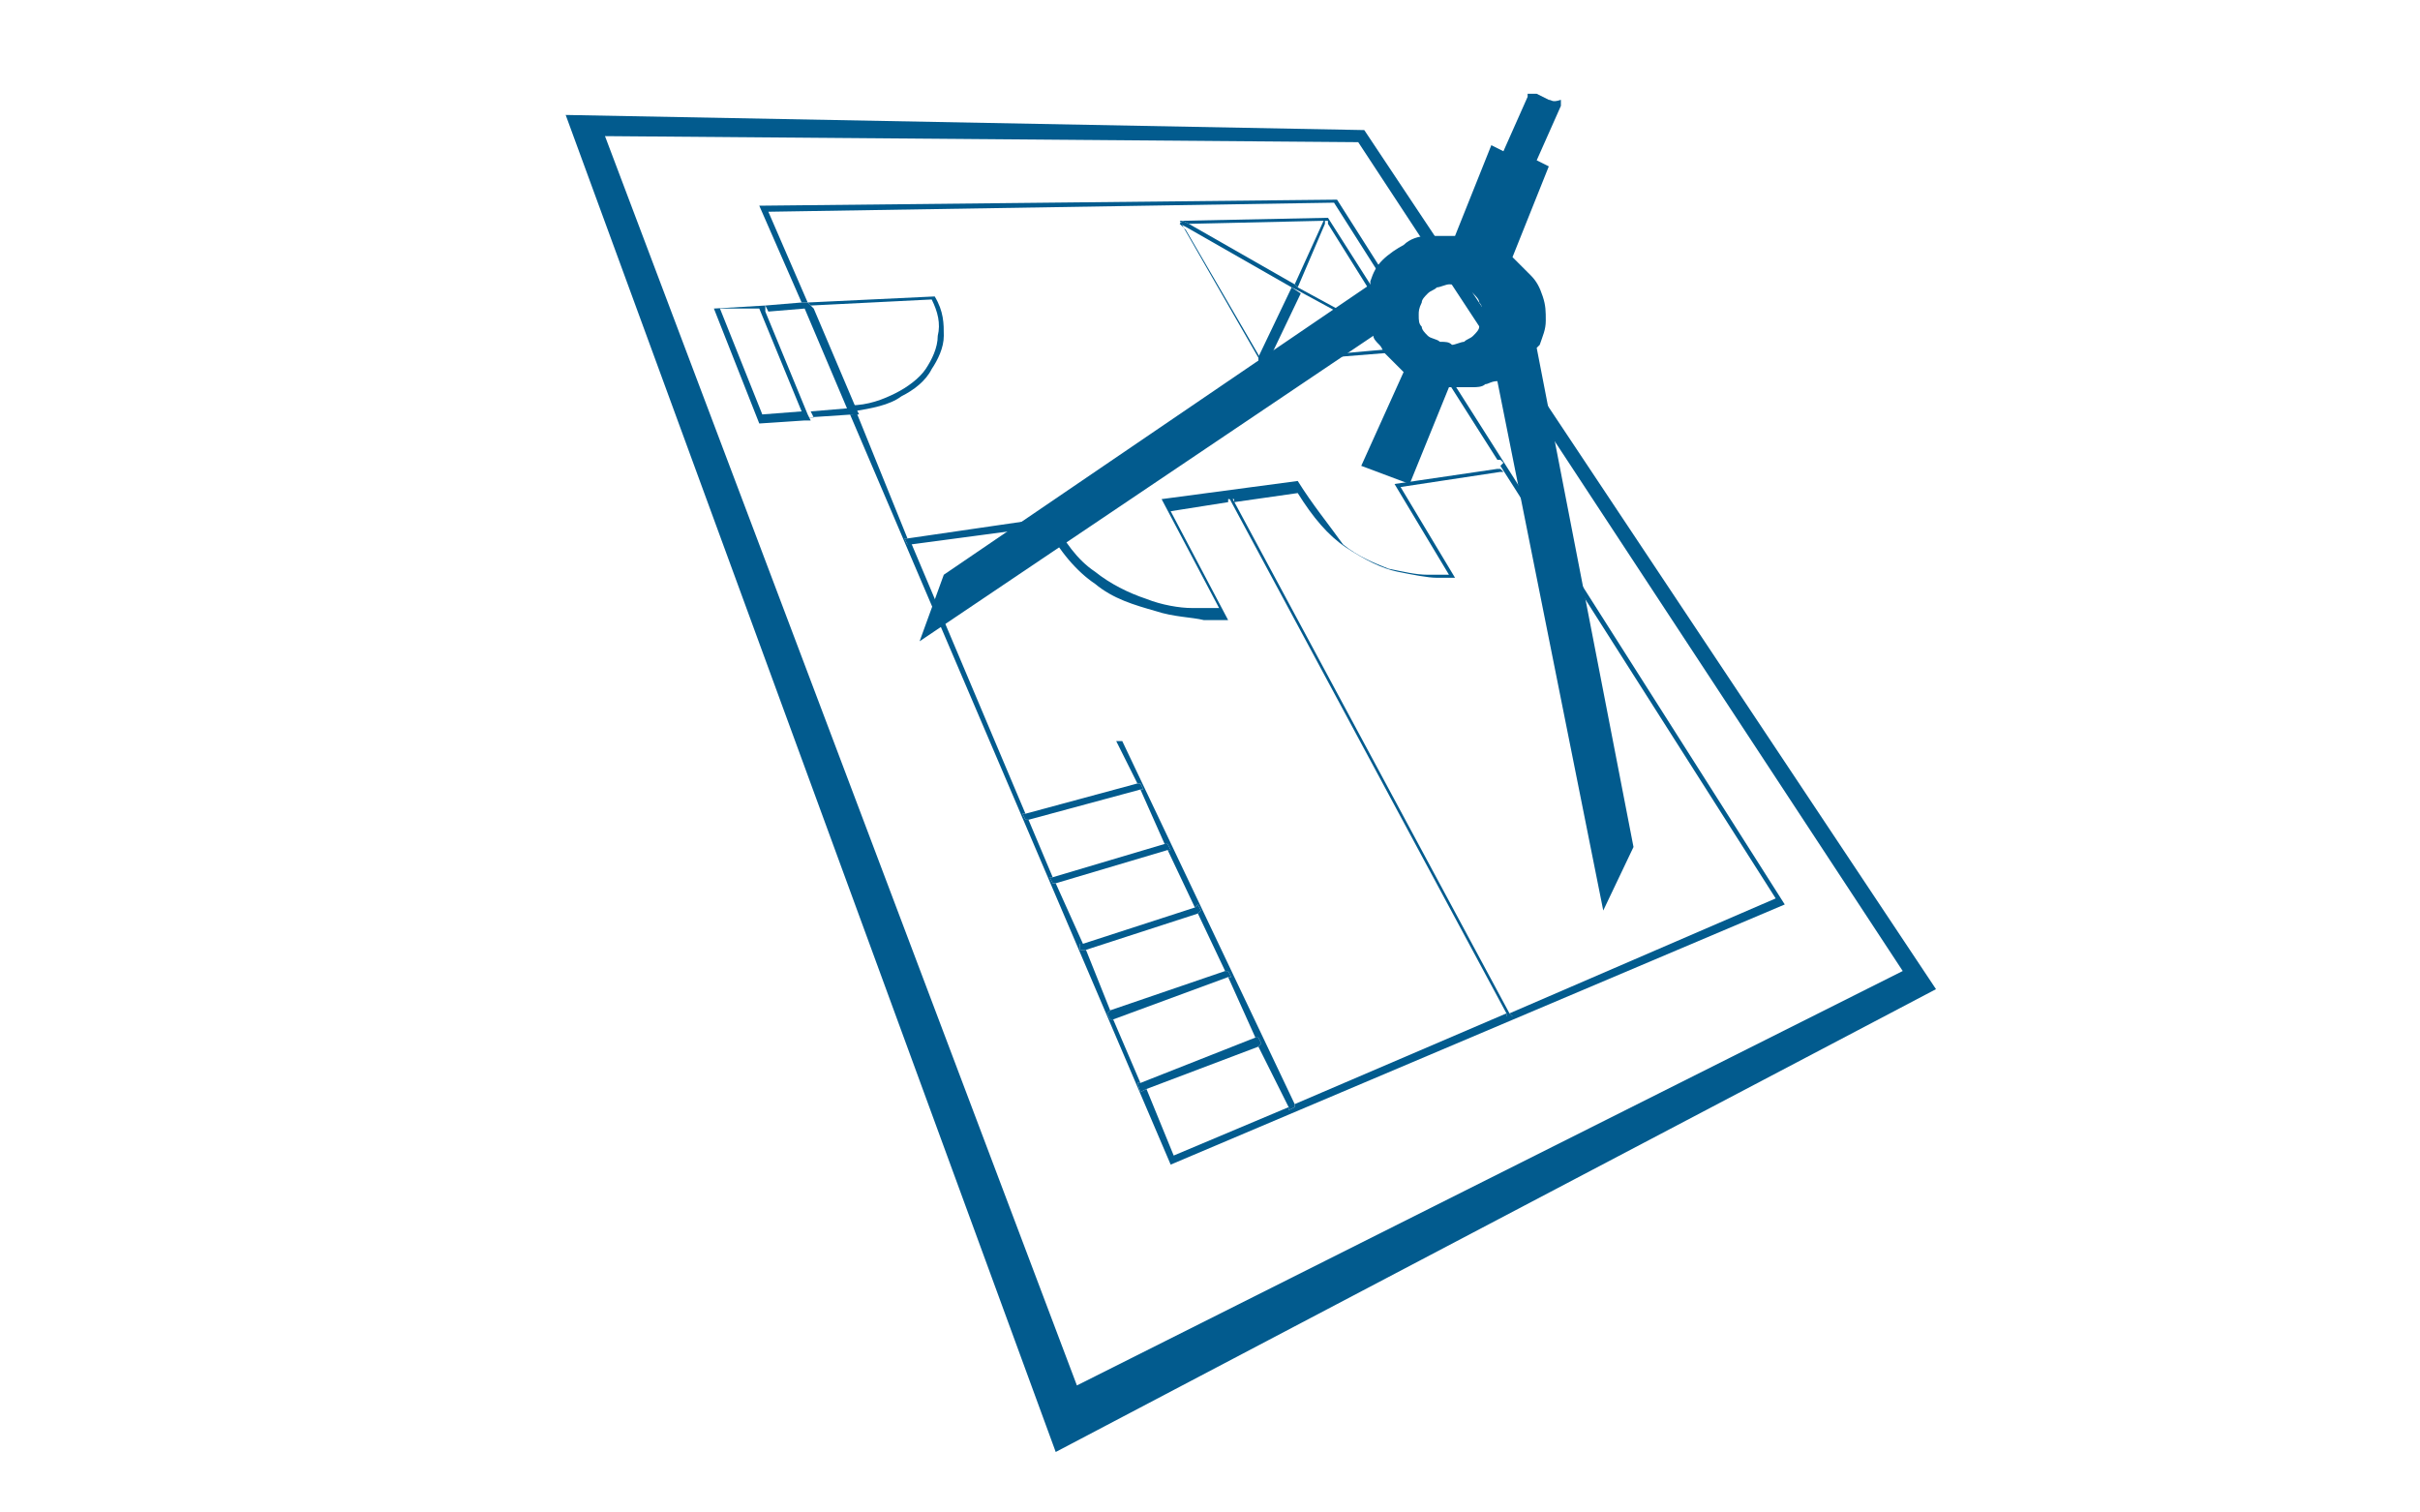 <?xml version="1.0" encoding="utf-8"?>
<!-- Generator: Adobe Illustrator 21.0.0, SVG Export Plug-In . SVG Version: 6.00 Build 0)  -->
<svg version="1.1" id="Layer_1" xmlns="http://www.w3.org/2000/svg" xmlns:xlink="http://www.w3.org/1999/xlink" x="0px" y="0px"
	 viewBox="0 0 80 50" style="enable-background:new 0 0 80 50;" xml:space="preserve">
<style type="text/css">
	.st0{fill:#025B8E;}
</style>
<g>
	<path class="st0" d="M47.6,11.3c-0.1-0.1-0.3-0.1-0.4-0.2C47.1,11,47,10.9,47,10.8c-0.1-0.1-0.1-0.2-0.1-0.4c0-0.1,0-0.2,0.1-0.4
		c0-0.1,0.1-0.2,0.2-0.3c0.1-0.1,0.2-0.1,0.3-0.2c0.1,0,0.3-0.1,0.4-0.1c0.1,0,0.3,0,0.4,0.1c0.1,0.1,0.3,0.1,0.4,0.2
		c0.1,0.1,0.2,0.2,0.2,0.3c0.1,0.1,0.1,0.2,0.1,0.4c0,0.1,0,0.2-0.1,0.4c0,0.1-0.1,0.2-0.2,0.3c-0.1,0.1-0.2,0.1-0.3,0.2
		c-0.1,0-0.3,0.1-0.4,0.1C47.9,11.3,47.8,11.3,47.6,11.3 M51.2,3.3l-0.4-0.2h-0.1h-0.1h-0.1c0,0,0,0,0,0.1L49.7,5l-0.4-0.2l-1.2,3
		c-0.3,0-0.6,0-0.9,0c-0.3,0-0.6,0.1-0.8,0.3c-0.2,0.1-0.5,0.3-0.7,0.5S45.4,9,45.3,9.3v0.1L31.2,19l-0.8,2.2l15-10.1l0,0
		c0,0.1,0.1,0.2,0.2,0.3c0.1,0.1,0.1,0.2,0.2,0.3c0.1,0.1,0.2,0.2,0.3,0.3s0.2,0.2,0.3,0.3L45,15.4l0.8,0.3l0.8,0.3l1.3-3.2
		c0.1,0,0.3,0,0.4,0c0.1,0,0.3,0,0.4,0c0.1,0,0.3,0,0.4-0.1c0.1,0,0.2-0.1,0.4-0.1l0,0L53,30.1l1-2.1l-3.2-16.5l0.1-0.1
		c0.1-0.3,0.2-0.5,0.2-0.8s0-0.5-0.1-0.8s-0.2-0.5-0.4-0.7S50.2,8.7,50,8.5l1.2-3l-0.4-0.2l0.8-1.8V3.4V3.3
		C51.3,3.4,51.3,3.3,51.2,3.3L51.2,3.3"/>
</g>
<g>
	<g>
		<path class="st0" d="M35.6,45.8L20,4.5l24.9,0.2l18,27.4L35.6,45.8 M45.1,4.3L18.7,3.8L34.9,48L64,32.7L45.1,4.3"/>
		<polyline class="st0" points="44.2,6.6 25.1,6.8 26.5,10 26.7,10 25.4,7 44.1,6.7 49.5,15.2 49.6,15.2 49.7,15.3 49.6,15.4 
			58.7,29.7 49.9,33.5 50,33.6 49.8,33.6 49.8,33.5 42.8,36.5 42.8,36.6 42.6,36.7 42.6,36.6 38.8,38.2 37.9,36 37.7,36.1 
			37.6,35.8 37.7,35.8 36.8,33.7 36.7,33.7 36.6,33.5 36.7,33.4 35.9,31.4 35.7,31.4 35.7,31.2 35.8,31.2 34.9,29.2 34.8,29.2 
			34.7,29 34.8,29 34,27.1 33.9,27.1 33.8,26.9 33.9,26.9 30.1,17.9 30,18 29.9,17.8 30,17.8 28.3,13.6 28.2,13.7 28.1,13.7 
			38.7,38.5 59,29.9 44.2,6.6 		"/>
		<path class="st0" d="M30.9,9.8L26.7,10l0.1,0.1l4-0.2c0.2,0.4,0.3,0.8,0.2,1.2c0,0.4-0.2,0.8-0.4,1.1c-0.2,0.3-0.6,0.6-1,0.8
			s-0.9,0.4-1.5,0.4l0.1,0.2c0.6-0.1,1.2-0.2,1.6-0.5c0.4-0.2,0.8-0.5,1-0.9c0.2-0.3,0.4-0.7,0.4-1.1C31.2,10.7,31.2,10.3,30.9,9.8
			L30.9,9.8"/>
		<path class="st0" d="M25.2,10.2L25.2,10.2l1.4,3.4l0,0L25.2,10.2 M26.7,10h-0.2l-1.2,0.1l0.1,0.2l1.2-0.1l1.4,3.3l-1.2,0.1
			l0.1,0.2h-0.2l1.5-0.1h0.1h0.1l0,0l-0.1-0.2l-1.4-3.3L26.7,10"/>
		<path class="st0" d="M25.1,10.2L25.1,10.2l1.4,3.4l0,0l-1.3,0.1l-1.4-3.5L25.1,10.2 M25.3,10.1l-1.7,0.1l1.5,3.8l1.5-0.1h0.2
			l-0.1-0.2l-1.4-3.4V10.1"/>
		<path class="st0" d="M42.9,15.9l-4.5,0.6l1.9,3.6c-0.2,0-0.5,0-0.9,0s-1-0.1-1.5-0.3c-0.6-0.2-1.2-0.5-1.7-0.9
			c-0.6-0.4-1-1-1.4-1.7v-0.1L30,17.8h-0.1L30,18h0.1l4.5-0.6c0.4,0.8,1,1.5,1.6,1.9c0.6,0.5,1.3,0.7,2,0.9c0.6,0.2,1.2,0.2,1.6,0.3
			c0.4,0,0.7,0,0.7,0h0.1l-1.9-3.6l1.9-0.3v-0.1h0.2v0.1l2.1-0.3c0.5,0.8,1,1.4,1.6,1.8s1.2,0.7,1.7,0.8c0.5,0.1,1,0.2,1.3,0.2
			s0.5,0,0.5,0h0.1l-1.8-3l3.3-0.5h0.1l-0.1-0.1h-0.1L46.1,16l1.8,3c-0.1,0-0.4,0-0.7,0c-0.4,0-0.8-0.1-1.3-0.2
			c-0.5-0.2-1-0.4-1.5-0.8C43.9,17.3,43.4,16.7,42.9,15.9L42.9,15.9"/>
		<polyline class="st0" points="40.7,16.3 40.5,16.4 40.6,16.4 49.8,33.5 49.8,33.6 50,33.6 49.9,33.5 40.7,16.4 40.7,16.3 		"/>
		<polyline class="st0" points="37.1,24.5 36.9,24.5 37.6,25.9 37.7,25.9 37.8,26.1 37.7,26.1 38.5,27.9 38.6,27.9 38.7,28.1 
			38.6,28.1 39.5,30 39.6,29.9 39.7,30.1 39.6,30.2 40.5,32.1 40.6,32.1 40.7,32.3 40.6,32.3 41.5,34.3 41.6,34.3 41.7,34.5 
			41.6,34.6 42.6,36.6 42.6,36.7 42.8,36.6 42.8,36.5 37.1,24.5 		"/>
		<polyline class="st0" points="37.7,25.9 37.6,25.9 33.9,26.9 33.8,26.9 33.9,27.1 34,27.1 37.7,26.1 37.8,26.1 37.7,25.9 		"/>
		<polyline class="st0" points="38.6,27.9 38.5,27.9 34.8,29 34.7,29 34.8,29.2 34.9,29.2 38.6,28.1 38.7,28.1 38.6,27.9 		"/>
		<polyline class="st0" points="39.6,29.9 39.5,30 35.8,31.2 35.7,31.2 35.7,31.4 35.9,31.4 39.6,30.2 39.7,30.1 39.6,29.9 		"/>
		<polyline class="st0" points="40.6,32.1 40.5,32.1 36.7,33.4 36.6,33.5 36.7,33.7 36.8,33.7 40.6,32.3 40.7,32.3 40.6,32.1 		"/>
		<polyline class="st0" points="41.6,34.3 41.5,34.3 37.7,35.8 37.6,35.8 37.7,36.1 37.9,36 41.6,34.6 41.7,34.5 41.6,34.3 		"/>
		<path class="st0" d="M43.7,7.3L43.7,7.3h0.2v0.1l2.5,4l0.2,0.1v0.1l-0.2-0.1l-4.5,0.4L41.8,12h-0.2l0.1-0.1l-2.5-4.3L39,7.4
			l0.1-0.1l0.2,0.1L43.7,7.3 M43.9,7.2L39,7.3l2.7,4.7l5-0.4L43.9,7.2"/>
		<path class="st0" d="M42.7,9.5l-1.1,2.3V12l0.2,0.1l0.1-0.1L43,9.7L42.7,9.5 M43.8,7.2L43.8,7.2l-1,2.2l0.1,0.1l0.9-2.1V7.3V7.2"
			/>
		<polyline class="st0" points="39.1,7.3 39,7.4 39.2,7.5 42.7,9.5 42.9,9.6 46.4,11.5 46.5,11.6 46.6,11.5 46.4,11.4 42.9,9.5 
			42.8,9.4 39.3,7.4 39.1,7.3 		"/>
	</g>
</g>
</svg>
